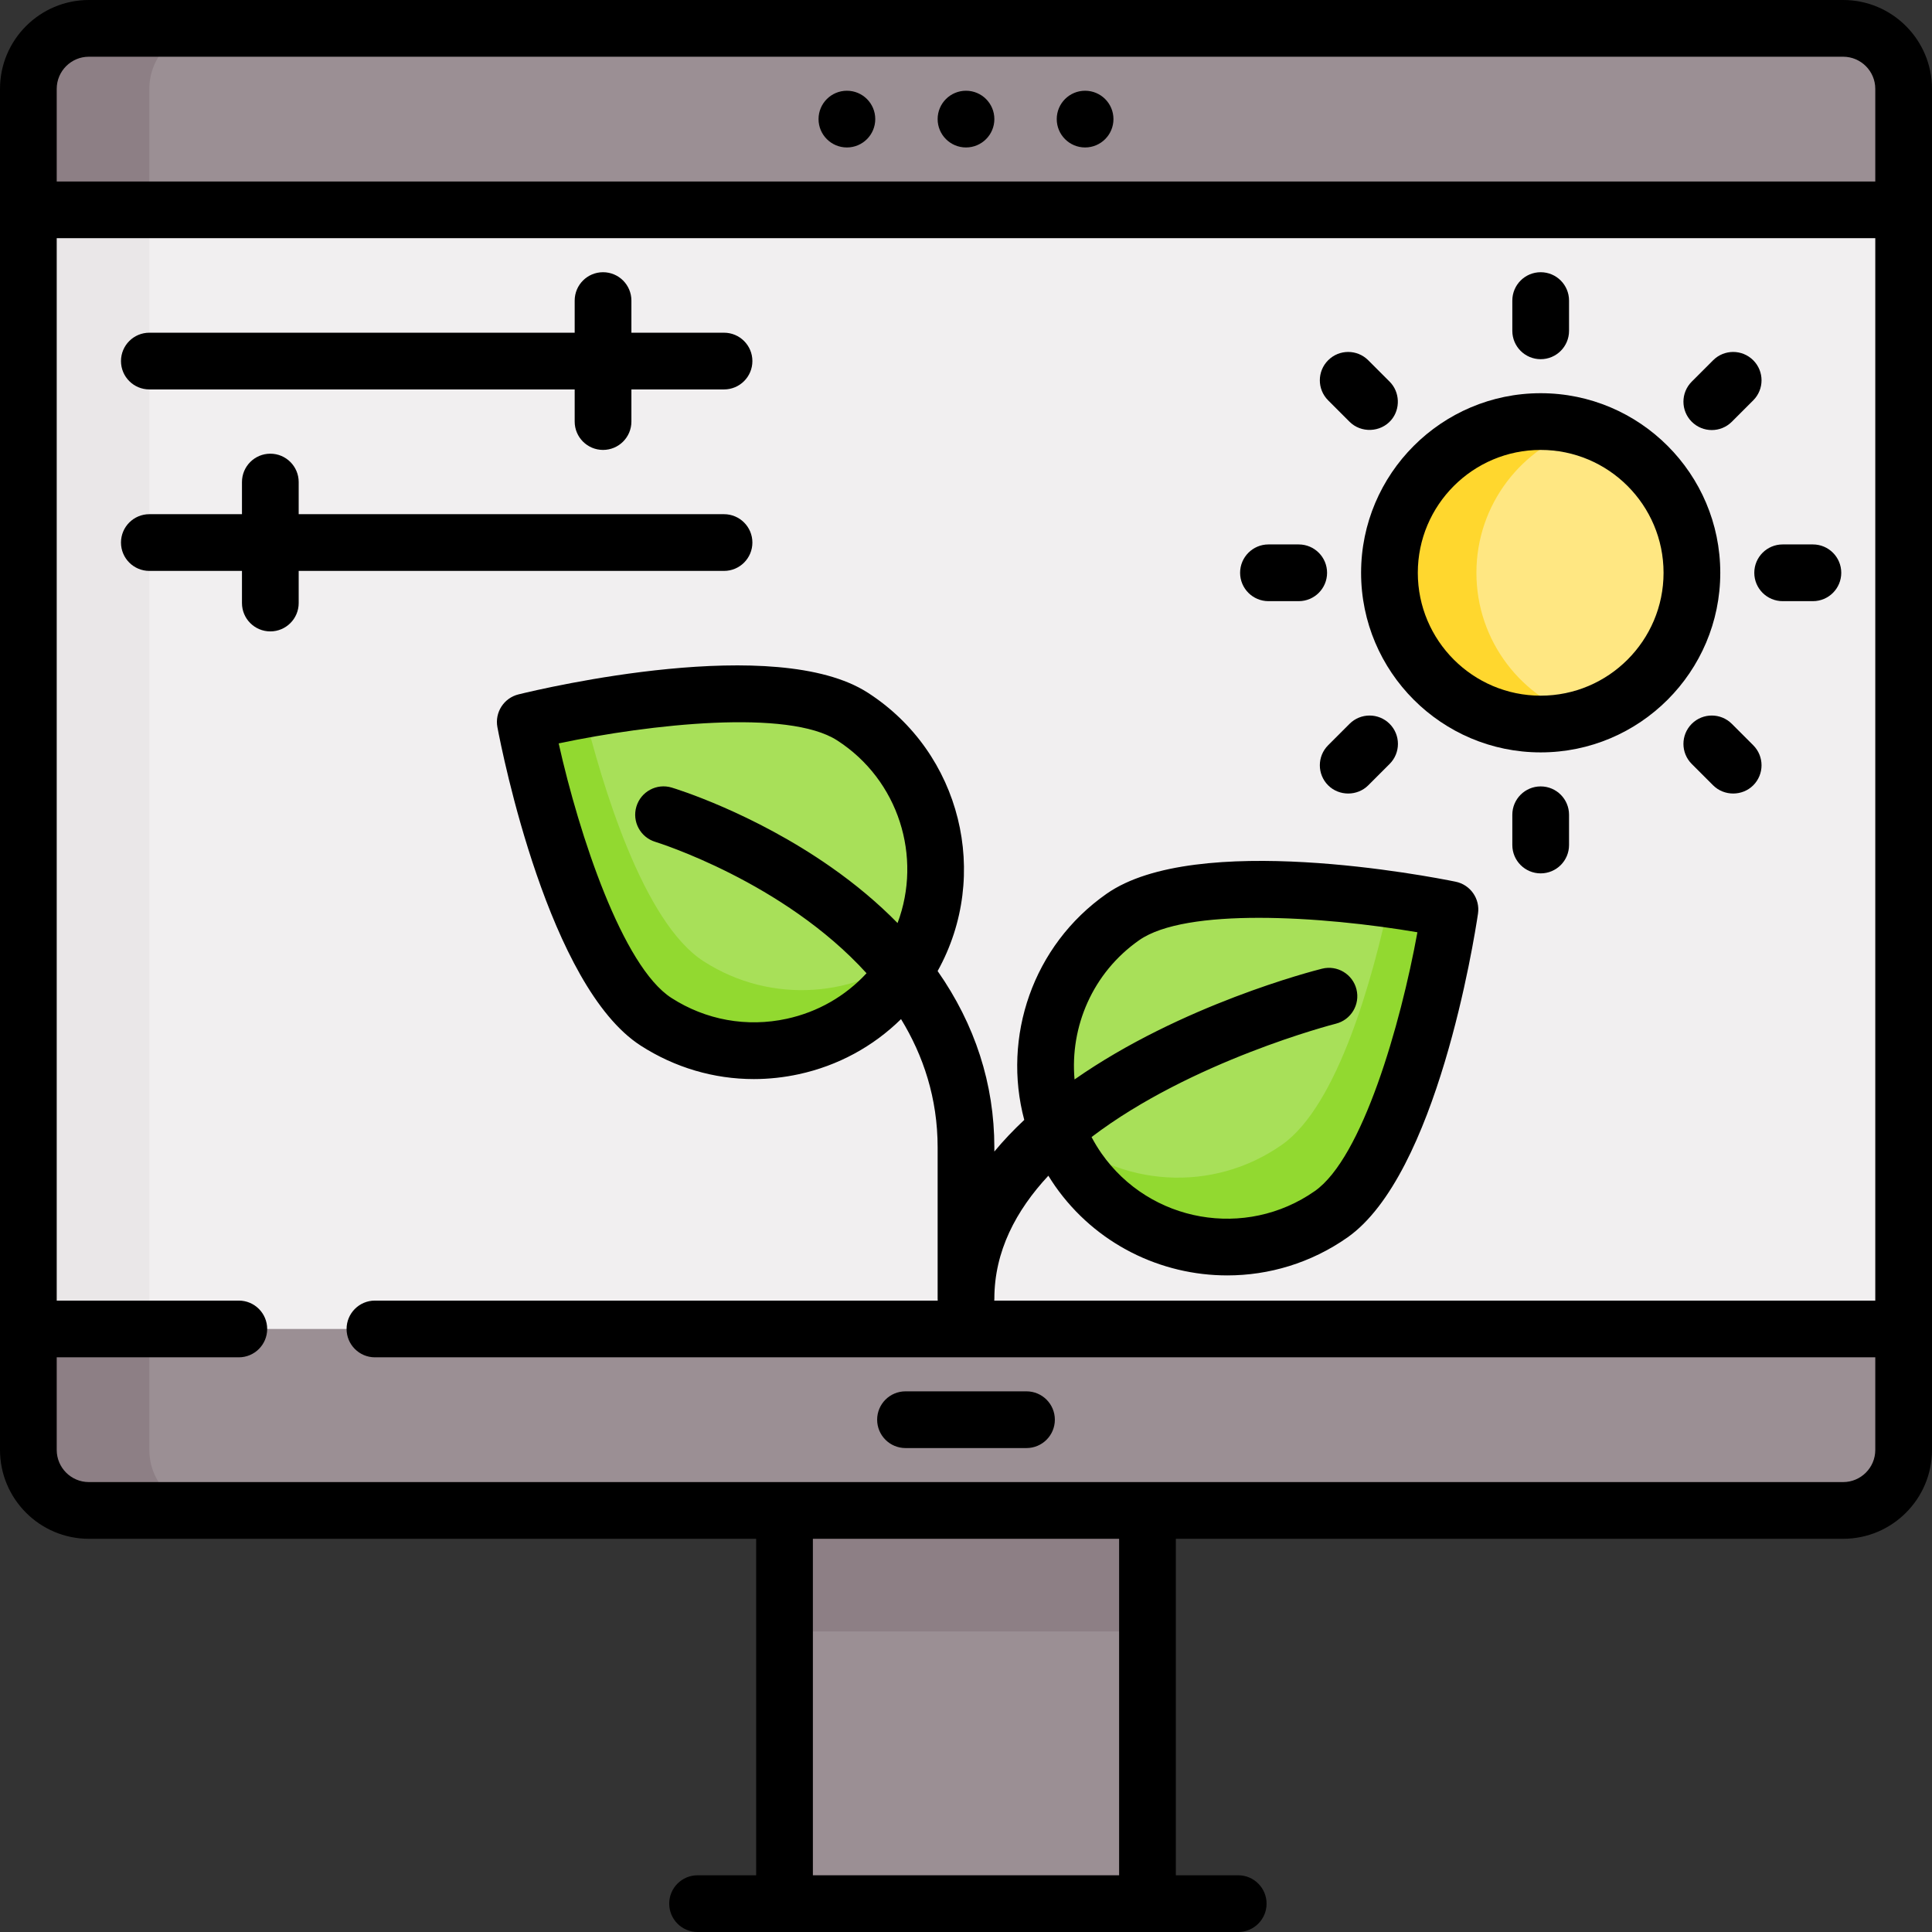 <svg xmlns="http://www.w3.org/2000/svg" height="512pt" version="1.1" viewBox="0 0 512 512" width="512pt">
<rect x="0" y="0" width="512" height="512" fill="#333333" stroke="none"/>
<g id="surface1">
<path d="M 207.906 384.25 L 304.094 384.25 L 304.094 504.484 L 207.906 504.484 Z M 207.906 384.25 " style=" stroke:none;fill-rule:nonzero;fill:rgb(60.784%,56.078%,58.039%);fill-opacity:1;" />
<path d="M 207.906 384.25 L 304.094 384.25 L 304.094 432.344 L 207.906 432.344 Z M 207.906 384.25 " style=" stroke:none;fill-rule:nonzero;fill:rgb(55.294%,49.804%,52.157%);fill-opacity:1;" />
<path d="M 488.453 400.281 L 23.547 400.281 C 14.691 400.281 7.516 393.105 7.516 384.25 L 7.516 23.547 C 7.516 14.691 14.691 7.516 23.547 7.516 L 488.453 7.516 C 497.309 7.516 504.484 14.691 504.484 23.547 L 504.484 384.25 C 504.484 393.105 497.309 400.281 488.453 400.281 Z M 488.453 400.281 " style=" stroke:none;fill-rule:nonzero;fill:rgb(60.784%,56.078%,58.039%);fill-opacity:1;" />
<path d="M 39.578 384.25 L 39.578 23.547 C 39.578 14.691 46.754 7.516 55.609 7.516 L 23.547 7.516 C 14.691 7.516 7.516 14.691 7.516 23.547 L 7.516 384.25 C 7.516 393.105 14.691 400.281 23.547 400.281 L 55.609 400.281 C 46.754 400.281 39.578 393.105 39.578 384.25 Z M 39.578 384.25 " style=" stroke:none;fill-rule:nonzero;fill:rgb(55.294%,49.804%,52.157%);fill-opacity:1;" />
<path d="M 7.516 55.609 L 504.484 55.609 L 504.484 352.188 L 7.516 352.188 Z M 7.516 55.609 " style=" stroke:none;fill-rule:nonzero;fill:rgb(94.51%,93.725%,94.118%);fill-opacity:1;" />
<path d="M 7.516 55.609 L 39.578 55.609 L 39.578 352.188 L 7.516 352.188 Z M 7.516 55.609 " style=" stroke:none;fill-rule:nonzero;fill:rgb(91.765%,90.588%,90.98%);fill-opacity:1;" />
<path d="M 448.375 151.797 C 448.375 173.93 430.434 191.875 408.297 191.875 C 386.164 191.875 368.219 173.93 368.219 151.797 C 368.219 129.66 386.164 111.719 408.297 111.719 C 430.434 111.719 448.375 129.66 448.375 151.797 Z M 448.375 151.797 " style=" stroke:none;fill-rule:nonzero;fill:rgb(100%,90.588%,50.98%);fill-opacity:1;" />
<path d="M 391.266 151.797 C 391.266 133.668 403.305 118.359 419.82 113.406 C 416.168 112.312 412.305 111.719 408.297 111.719 C 386.164 111.719 368.219 129.664 368.219 151.797 C 368.219 173.93 386.164 191.875 408.297 191.875 C 412.305 191.875 416.168 191.281 419.82 190.184 C 403.305 185.234 391.266 169.926 391.266 151.797 Z M 391.266 151.797 " style=" stroke:none;fill-rule:nonzero;fill:rgb(100%,84.314%,18.039%);fill-opacity:1;" />
<path d="M 173.875 270.785 C 151.531 256.422 139.203 191.316 139.203 191.316 C 139.203 191.316 203.551 175.516 225.895 189.879 C 248.234 204.242 254.703 234 240.336 256.344 C 225.973 278.684 196.215 285.152 173.875 270.785 Z M 173.875 270.785 " style=" stroke:none;fill-rule:nonzero;fill:rgb(65.882%,87.843%,34.902%);fill-opacity:1;" />
<path d="M 186.465 254.754 C 170.398 244.422 159.508 207.844 154.66 188.117 C 145.422 189.789 139.203 191.316 139.203 191.316 C 139.203 191.316 151.531 256.422 173.875 270.785 C 196.215 285.152 225.973 278.684 240.336 256.344 C 241.379 254.723 242.297 253.062 243.121 251.375 C 227.418 264.363 204.52 266.363 186.465 254.754 Z M 186.465 254.754 " style=" stroke:none;fill-rule:nonzero;fill:rgb(57.255%,85.098%,18.824%);fill-opacity:1;" />
<path d="M 297.57 243.012 C 319.328 227.773 384.25 241.023 384.25 241.023 C 384.25 241.023 374.504 306.562 352.75 321.801 C 330.992 337.039 301.004 331.75 285.766 309.996 C 270.531 288.238 275.812 258.25 297.57 243.012 Z M 297.57 243.012 " style=" stroke:none;fill-rule:nonzero;fill:rgb(65.882%,87.843%,34.902%);fill-opacity:1;" />
<path d="M 368.258 238.375 C 363.91 258.773 354.637 292.934 339.703 303.391 C 321.211 316.344 296.777 314.461 280.5 300.246 C 281.852 303.617 283.594 306.891 285.766 309.996 C 301.004 331.75 330.992 337.035 352.75 321.797 C 374.504 306.562 384.25 241.02 384.25 241.02 C 384.25 241.02 377.785 239.703 368.258 238.375 Z M 368.258 238.375 " style=" stroke:none;fill-rule:nonzero;fill:rgb(57.255%,85.098%,18.824%);fill-opacity:1;" />
<path d="M 488.453 0 L 23.547 0 C 10.562 0 0 10.562 0 23.547 L 0 384.25 C 0 397.234 10.562 407.797 23.547 407.797 L 200.391 407.797 L 200.391 496.969 L 184.859 496.969 C 180.711 496.969 177.348 500.336 177.348 504.484 C 177.348 508.637 180.711 512 184.859 512 L 328.141 512 C 332.289 512 335.656 508.637 335.656 504.484 C 335.656 500.336 332.289 496.969 328.141 496.969 L 311.609 496.969 L 311.609 407.797 L 488.453 407.797 C 501.438 407.797 512 397.234 512 384.25 L 512 23.547 C 512 10.562 501.438 0 488.453 0 Z M 23.547 15.031 L 488.453 15.031 C 493.148 15.031 496.969 18.852 496.969 23.547 L 496.969 48.094 L 15.031 48.094 L 15.031 23.547 C 15.031 18.852 18.852 15.031 23.547 15.031 Z M 296.578 496.969 L 215.422 496.969 L 215.422 407.797 L 296.578 407.797 Z M 488.453 392.766 L 23.547 392.766 C 18.852 392.766 15.031 388.945 15.031 384.25 L 15.031 359.703 L 63.289 359.703 C 67.441 359.703 70.805 356.34 70.805 352.188 C 70.805 348.035 67.441 344.672 63.289 344.672 L 15.031 344.672 L 15.031 63.125 L 496.969 63.125 L 496.969 344.672 L 263.488 344.672 C 263.5 344.508 263.516 344.34 263.516 344.172 L 263.516 344.16 C 263.516 331.621 269.25 320.785 277.824 311.578 C 278.395 312.496 278.984 313.41 279.609 314.309 C 290.418 329.734 307.695 337.996 325.238 337.996 C 336.254 337.996 347.375 334.738 357.059 327.957 C 380.777 311.344 390.637 249.164 391.684 242.125 C 392.27 238.176 389.664 234.457 385.75 233.66 C 378.781 232.238 316.977 220.246 293.258 236.859 C 273.617 250.613 265.594 274.859 271.438 296.789 C 268.609 299.438 265.949 302.23 263.512 305.172 L 263.512 304.082 C 263.512 287.258 258.387 271.496 248.48 257.336 C 262.613 231.941 254.738 199.496 229.957 183.559 C 205.602 167.898 144.316 182.324 137.41 184.02 C 133.531 184.973 131.074 188.793 131.82 192.719 C 133.141 199.707 145.449 261.449 169.809 277.109 C 178.891 282.949 189.227 285.965 199.773 285.965 C 203.734 285.965 207.727 285.535 211.691 284.676 C 222.082 282.418 231.387 277.348 238.785 270.074 C 244.676 279.727 248.484 291.012 248.484 304.086 L 248.484 344.172 C 248.484 344.34 248.496 344.508 248.508 344.672 L 99.359 344.672 C 95.211 344.672 91.848 348.035 91.848 352.188 C 91.848 356.34 95.211 359.703 99.359 359.703 L 496.969 359.703 L 496.969 384.25 C 496.969 388.945 493.148 392.766 488.453 392.766 Z M 301.883 249.168 C 308.082 244.824 320.082 243.234 333.602 243.234 C 347.574 243.234 363.164 244.934 375.629 247.059 C 371.172 271.535 361.047 306.812 348.438 315.645 C 330.109 328.48 304.758 324.012 291.922 305.684 C 290.934 304.273 290.059 302.816 289.273 301.332 C 315.773 281.16 353.293 271.477 354.008 271.293 C 358.035 270.285 360.484 266.207 359.477 262.18 C 358.469 258.152 354.387 255.703 350.363 256.711 C 347.914 257.324 313.039 266.293 284.766 286.066 C 283.52 272.07 289.566 257.793 301.883 249.168 Z M 220.23 229.793 C 199.441 215.238 178.867 208.973 178 208.711 C 174.027 207.52 169.848 209.773 168.652 213.746 C 167.453 217.715 169.707 221.906 173.676 223.105 C 174.176 223.258 207.645 233.676 229.641 257.918 C 224.039 263.988 216.734 268.195 208.5 269.984 C 197.91 272.289 187.055 270.328 177.938 264.465 C 164.992 256.141 153.477 221.289 148.055 197.008 C 172.398 191.863 208.883 187.875 221.832 196.199 C 238.191 206.719 244.453 227.105 237.863 244.617 C 232.723 239.379 226.848 234.426 220.23 229.793 Z M 220.23 229.793 " style=" stroke:none;fill-rule:nonzero;fill:rgb(0%,0%,0%);fill-opacity:1;" />
<path d="M 263.516 31.562 C 263.516 35.711 260.148 39.078 256 39.078 C 251.852 39.078 248.484 35.711 248.484 31.562 C 248.484 27.41 251.852 24.047 256 24.047 C 260.148 24.047 263.516 27.41 263.516 31.562 Z M 263.516 31.562 " style=" stroke:none;fill-rule:nonzero;fill:rgb(0%,0%,0%);fill-opacity:1;" />
<path d="M 295.078 31.562 C 295.078 35.711 291.711 39.078 287.562 39.078 C 283.41 39.078 280.047 35.711 280.047 31.562 C 280.047 27.41 283.41 24.047 287.562 24.047 C 291.711 24.047 295.078 27.41 295.078 31.562 Z M 295.078 31.562 " style=" stroke:none;fill-rule:nonzero;fill:rgb(0%,0%,0%);fill-opacity:1;" />
<path d="M 231.953 31.562 C 231.953 35.711 228.59 39.078 224.438 39.078 C 220.289 39.078 216.922 35.711 216.922 31.562 C 216.922 27.41 220.289 24.047 224.438 24.047 C 228.59 24.047 231.953 27.41 231.953 31.562 Z M 231.953 31.562 " style=" stroke:none;fill-rule:nonzero;fill:rgb(0%,0%,0%);fill-opacity:1;" />
<path d="M 272.031 368.719 L 239.969 368.719 C 235.82 368.719 232.453 372.082 232.453 376.234 C 232.453 380.387 235.82 383.75 239.969 383.75 L 272.031 383.75 C 276.18 383.75 279.547 380.387 279.547 376.234 C 279.547 372.082 276.18 368.719 272.031 368.719 Z M 272.031 368.719 " style=" stroke:none;fill-rule:nonzero;fill:rgb(0%,0%,0%);fill-opacity:1;" />
<path d="M 408.297 199.391 C 434.539 199.391 455.891 178.039 455.891 151.797 C 455.891 125.555 434.539 104.203 408.297 104.203 C 382.055 104.203 360.703 125.555 360.703 151.797 C 360.703 178.039 382.055 199.391 408.297 199.391 Z M 408.297 119.234 C 426.254 119.234 440.859 133.84 440.859 151.797 C 440.859 169.754 426.254 184.359 408.297 184.359 C 390.344 184.359 375.734 169.754 375.734 151.797 C 375.734 133.84 390.344 119.234 408.297 119.234 Z M 408.297 119.234 " style=" stroke:none;fill-rule:nonzero;fill:rgb(0%,0%,0%);fill-opacity:1;" />
<path d="M 408.297 208.406 C 404.148 208.406 400.781 211.77 400.781 215.922 L 400.781 223.938 C 400.781 228.09 404.148 231.453 408.297 231.453 C 412.449 231.453 415.812 228.09 415.812 223.938 L 415.812 215.922 C 415.812 211.77 412.449 208.406 408.297 208.406 Z M 408.297 208.406 " style=" stroke:none;fill-rule:nonzero;fill:rgb(0%,0%,0%);fill-opacity:1;" />
<path d="M 408.297 95.188 C 412.449 95.188 415.812 91.824 415.812 87.672 L 415.812 79.656 C 415.812 75.504 412.449 72.141 408.297 72.141 C 404.148 72.141 400.781 75.504 400.781 79.656 L 400.781 87.672 C 400.781 91.824 404.148 95.188 408.297 95.188 Z M 408.297 95.188 " style=" stroke:none;fill-rule:nonzero;fill:rgb(0%,0%,0%);fill-opacity:1;" />
<path d="M 357.641 111.766 C 360.695 114.82 365.855 114.617 368.668 111.336 C 371.184 108.395 371.004 103.875 368.266 101.141 L 362.598 95.473 C 359.664 92.539 354.906 92.535 351.973 95.473 C 349.035 98.406 349.035 103.164 351.973 106.098 Z M 357.641 111.766 " style=" stroke:none;fill-rule:nonzero;fill:rgb(0%,0%,0%);fill-opacity:1;" />
<path d="M 336.156 159.312 L 344.172 159.312 C 348.324 159.312 351.688 155.949 351.688 151.797 C 351.688 147.645 348.324 144.281 344.172 144.281 L 336.156 144.281 C 332.008 144.281 328.641 147.645 328.641 151.797 C 328.641 155.949 332.008 159.312 336.156 159.312 Z M 336.156 159.312 " style=" stroke:none;fill-rule:nonzero;fill:rgb(0%,0%,0%);fill-opacity:1;" />
<path d="M 357.641 191.828 L 351.973 197.496 C 349.035 200.43 349.039 205.188 351.973 208.121 C 354.867 211.016 359.703 211.016 362.598 208.121 L 368.266 202.453 C 371.203 199.52 371.199 194.758 368.266 191.824 C 365.332 188.891 360.574 188.891 357.641 191.828 Z M 357.641 191.828 " style=" stroke:none;fill-rule:nonzero;fill:rgb(0%,0%,0%);fill-opacity:1;" />
<path d="M 458.957 191.828 C 456.02 188.891 451.262 188.891 448.328 191.824 C 445.395 194.762 445.395 199.52 448.328 202.453 L 453.996 208.121 C 456.891 211.016 461.727 211.016 464.625 208.121 C 467.559 205.188 467.559 200.43 464.625 197.496 Z M 458.957 191.828 " style=" stroke:none;fill-rule:nonzero;fill:rgb(0%,0%,0%);fill-opacity:1;" />
<path d="M 472.422 159.312 L 480.438 159.312 C 484.59 159.312 487.953 155.949 487.953 151.797 C 487.953 147.645 484.59 144.281 480.438 144.281 L 472.422 144.281 C 468.273 144.281 464.906 147.645 464.906 151.797 C 464.906 155.949 468.273 159.312 472.422 159.312 Z M 472.422 159.312 " style=" stroke:none;fill-rule:nonzero;fill:rgb(0%,0%,0%);fill-opacity:1;" />
<path d="M 453.641 113.969 C 455.562 113.969 457.488 113.234 458.957 111.766 L 464.625 106.098 C 467.559 103.164 467.559 98.406 464.625 95.473 C 461.688 92.539 456.93 92.535 453.996 95.473 L 448.328 101.141 C 445.395 104.074 445.395 108.832 448.328 111.766 C 449.797 113.234 451.719 113.969 453.641 113.969 Z M 453.641 113.969 " style=" stroke:none;fill-rule:nonzero;fill:rgb(0%,0%,0%);fill-opacity:1;" />
<path d="M 39.578 103.203 L 152.297 103.203 L 152.297 111.719 C 152.297 115.871 155.66 119.234 159.812 119.234 C 163.961 119.234 167.328 115.871 167.328 111.719 L 167.328 103.203 L 191.875 103.203 C 196.023 103.203 199.391 99.84 199.391 95.688 C 199.391 91.535 196.023 88.172 191.875 88.172 L 167.328 88.172 L 167.328 79.656 C 167.328 75.504 163.961 72.141 159.812 72.141 C 155.66 72.141 152.297 75.504 152.297 79.656 L 152.297 88.172 L 39.578 88.172 C 35.426 88.172 32.062 91.535 32.062 95.688 C 32.062 99.84 35.426 103.203 39.578 103.203 Z M 39.578 103.203 " style=" stroke:none;fill-rule:nonzero;fill:rgb(0%,0%,0%);fill-opacity:1;" />
<path d="M 191.875 151.297 C 196.023 151.297 199.391 147.934 199.391 143.781 C 199.391 139.629 196.023 136.266 191.875 136.266 L 79.156 136.266 L 79.156 127.75 C 79.156 123.598 75.789 120.234 71.641 120.234 C 67.488 120.234 64.125 123.598 64.125 127.75 L 64.125 136.266 L 39.578 136.266 C 35.426 136.266 32.062 139.629 32.062 143.781 C 32.062 147.934 35.426 151.297 39.578 151.297 L 64.125 151.297 L 64.125 159.812 C 64.125 163.965 67.488 167.328 71.641 167.328 C 75.789 167.328 79.156 163.965 79.156 159.812 L 79.156 151.297 Z M 191.875 151.297 " style=" stroke:none;fill-rule:nonzero;fill:rgb(0%,0%,0%);fill-opacity:1;" />
</g>
</svg>